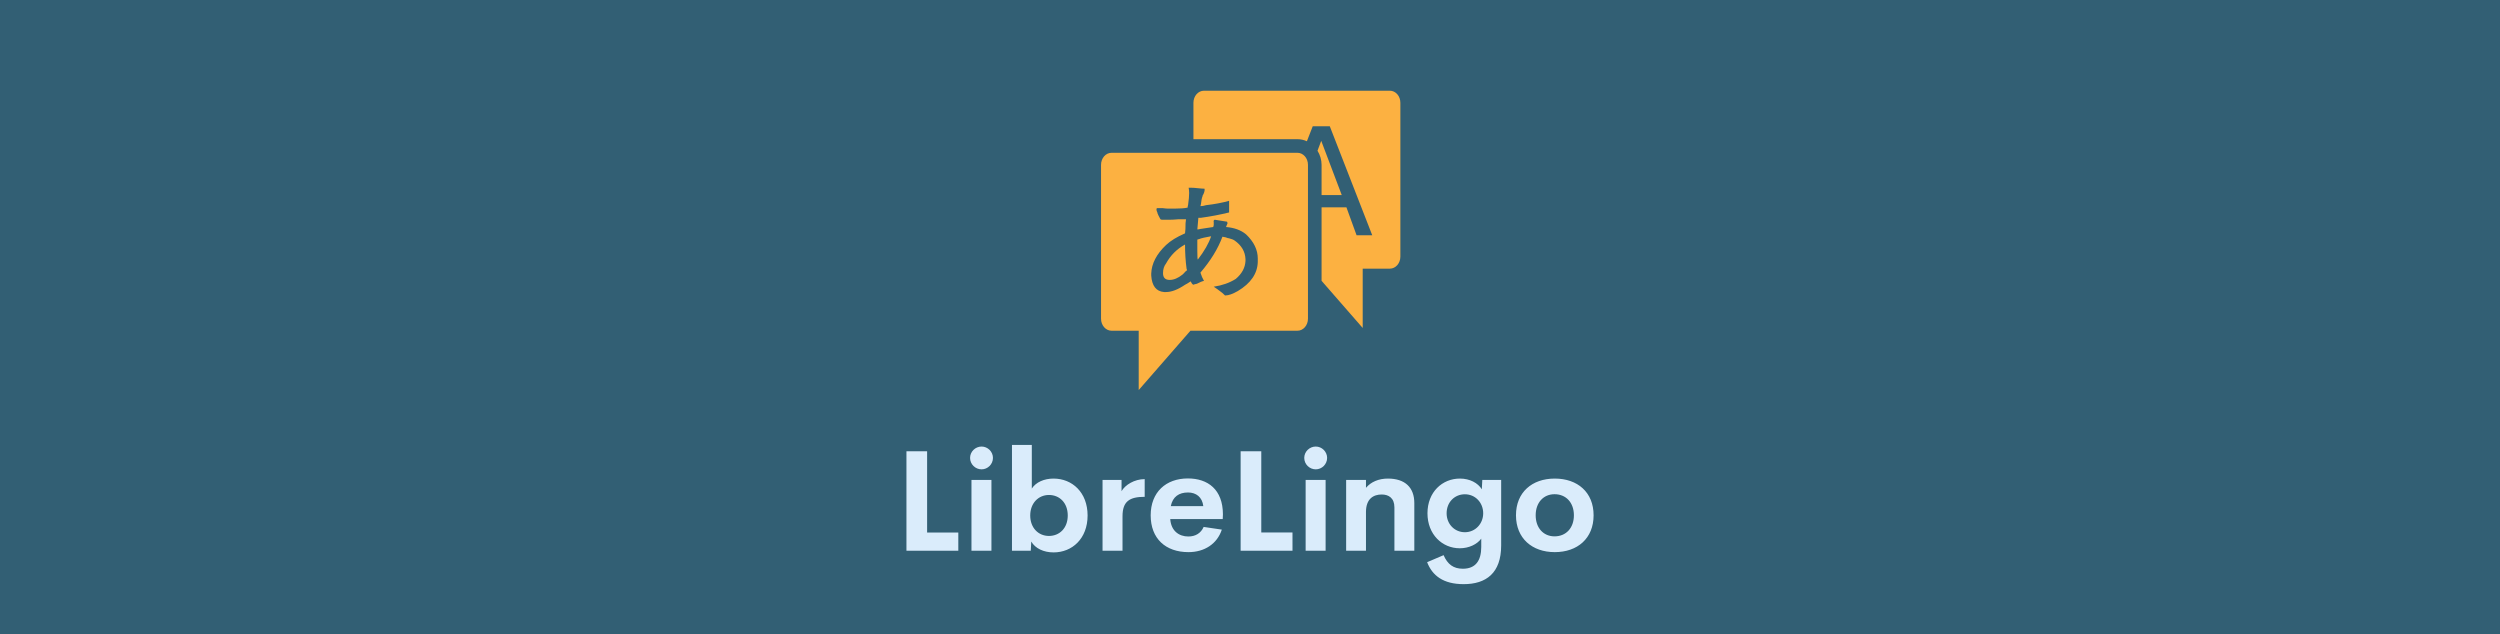 <?xml version="1.0" encoding="UTF-8" standalone="no"?>
<svg
   xmlns:dc="http://purl.org/dc/elements/1.1/"
   xmlns:cc="http://creativecommons.org/ns#"
   xmlns:rdf="http://www.w3.org/1999/02/22-rdf-syntax-ns#"
   xmlns:svg="http://www.w3.org/2000/svg"
   xmlns="http://www.w3.org/2000/svg"
   xmlns:sodipodi="http://sodipodi.sourceforge.net/DTD/sodipodi-0.dtd"
   xmlns:inkscape="http://www.inkscape.org/namespaces/inkscape"
   version="1.1"
   width="9460"
   height="2400"
   id="svg15"
   sodipodi:docname="logo_for_readme.svg"
   inkscape:version="0.92.4 5da689c313, 2019-01-14">
  <defs
     id="defs19" />
  <sodipodi:namedview
     pagecolor="#ffffff"
     bordercolor="#666666"
     borderopacity="1"
     objecttolerance="10"
     gridtolerance="10"
     guidetolerance="10"
     inkscape:pageopacity="0"
     inkscape:pageshadow="2"
     inkscape:window-width="1880"
     inkscape:window-height="997"
     id="namedview17"
     showgrid="false"
     fit-margin-top="0"
     fit-margin-left="0"
     fit-margin-right="0"
     fit-margin-bottom="0"
     inkscape:zoom="0.044074221"
     inkscape:cx="1151.1177"
     inkscape:cy="5647.8437"
     inkscape:window-x="20"
     inkscape:window-y="40"
     inkscape:window-maximized="0"
     inkscape:current-layer="svg15" />
  <rect
     width="9460"
     height="2400"
     id="rect2"
     x="0"
     y="0"
     style="fill:#325f74;stroke-width:1.623" />
  <g
     transform="matrix(9.44,0,0,9.44,3430,78.946)"
     id="g13">
    <defs
       id="SvgjsDefs5343" />
    <g
       id="SvgjsG5344"
       featureKey="yUUXwC-0"
       transform="matrix(2.727,0,0,2.727,72.545,22.545)"
       style="fill:#fcb141">
      <path
         d="M 17.129,2 C 16.272,2 15.582,2.791 15.582,3.773 V 9.125 h 15.289 c 0.504,0 0.97,0.114 1.389,0.305 l 0.857,-2.199 h 2.51 L 41.867,23.252 H 39.564 L 38.072,19.143 H 34.418 V 29.945 L 40.463,36.875 v -8.719 h 3.99 C 45.31,28.156 46,27.365 46,26.383 V 3.773 C 46,2.791 45.31,2 44.453,2 Z m 17.238,7.367 -0.549,1.457 c 0.382,0.616 0.6,1.339 0.6,2.074 v 4.441 h 2.965 z"
         style="fill:#fcb141;stroke-width:1.571"
         id="path5"
         inkscape:connector-curvature="0" />
      <path
         d="M 3.547,11.125 C 2.69,11.125 2,11.916 2,12.898 v 22.609 c 0,0.982 0.69,1.773 1.547,1.773 H 7.537 V 46 l 7.605,-8.719 h 15.729 c 0.857,0 1.547,-0.791 1.547,-1.773 V 12.898 c 0,-0.982 -0.69,-1.773 -1.547,-1.773 z M 14.875,16.26 h 0.377 c 0.251,0 0.577,0.023 0.979,0.07 0.452,0.048 0.778,0.072 0.979,0.072 0.05,0.19 1.88e-4,0.452 -0.15,0.785 -0.1,0.143 -0.15,0.26 -0.15,0.355 -0.1,0.238 -0.176,0.618 -0.227,1.141 -0.05,0.143 -0.074,0.24 -0.074,0.287 0.251,0 0.527,-0.049 0.828,-0.145 1.255,-0.143 2.383,-0.355 3.387,-0.641 v 1.711 c -1.355,0.333 -2.735,0.595 -4.141,0.785 h -0.377 c -0.05,0.475 -0.1,1.045 -0.15,1.711 0.1,0 0.252,-0.023 0.453,-0.07 0.853,-0.143 1.479,-0.238 1.881,-0.285 0,-0.048 0.026,-0.143 0.076,-0.285 v -0.428 c -0.05,-0.19 -1.87e-4,-0.31 0.15,-0.357 l 1.807,0.285 0.076,0.215 c -0.05,0.095 -0.126,0.285 -0.227,0.57 1.205,0.095 2.183,0.452 2.936,1.07 1.154,1.094 1.732,2.281 1.732,3.564 v 0.5 c -0.05,1.712 -1.028,3.138 -2.936,4.279 -0.753,0.428 -1.357,0.643 -1.809,0.643 h -0.074 L 19.844,31.736 c -0.552,-0.428 -0.978,-0.736 -1.279,-0.926 1.255,-0.19 2.333,-0.572 3.236,-1.143 0.903,-0.761 1.381,-1.64 1.432,-2.639 v -0.285 c -0.05,-1.094 -0.578,-1.998 -1.582,-2.711 -0.201,-0.143 -0.501,-0.26 -0.902,-0.355 h -0.076 c -0.201,-0.095 -0.477,-0.167 -0.828,-0.215 -0.652,1.759 -1.731,3.518 -3.236,5.277 0.151,0.475 0.325,0.88 0.525,1.213 -0.251,0.048 -0.601,0.19 -1.053,0.428 -0.251,0.048 -0.427,0.095 -0.527,0.143 -0.151,-0.095 -0.277,-0.26 -0.377,-0.498 -0.351,0.238 -0.627,0.403 -0.828,0.498 -1.054,0.713 -1.982,1.07 -2.785,1.07 H 11.262 C 10.107,31.499 9.479,30.692 9.379,29.17 v -0.285 c 0.05,-1.474 0.778,-2.878 2.184,-4.209 0.652,-0.618 1.581,-1.188 2.785,-1.711 0.05,-0.333 0.076,-0.832 0.076,-1.498 0.05,-0.428 0.074,-0.618 0.074,-0.57 h -1.129 c -0.552,0.048 -0.978,0.07 -1.279,0.07 h -1.129 c -0.05,0 -0.126,-0.023 -0.227,-0.07 l -0.301,-0.572 c -0.05,-0.143 -0.1,-0.26 -0.15,-0.355 v -0.072 c -0.151,-0.285 -0.177,-0.498 -0.076,-0.641 h 0.828 c 0.351,0.048 0.603,0.07 0.754,0.07 h 1.129 c 0.753,0 1.355,-0.047 1.807,-0.143 0,-0.095 0.024,-0.238 0.074,-0.428 0.1,-0.713 0.152,-1.283 0.152,-1.711 0,-0.285 -0.026,-0.547 -0.076,-0.785 z m 3.312,7.133 c -0.853,0.143 -1.455,0.285 -1.807,0.428 -0.05,10e-7 -0.126,0.023 -0.227,0.07 v 1.641 c 0,0.856 0.026,1.285 0.076,1.285 0.954,-1.236 1.606,-2.378 1.957,-3.424 z m -3.84,1.211 c -1.205,0.666 -2.133,1.594 -2.785,2.783 -0.301,0.38 -0.451,0.855 -0.451,1.426 0,0.666 0.326,0.998 0.979,0.998 0.602,0 1.228,-0.26 1.881,-0.783 0.05,-0.048 0.102,-0.095 0.152,-0.143 0.251,-0.285 0.425,-0.452 0.525,-0.5 l -0.074,-0.215 c -0.151,-1.141 -0.227,-2.33 -0.227,-3.566 z"
         style="fill:#fcb141;stroke-width:1.571"
         id="path7"
         inkscape:connector-curvature="0" />
    </g>
    <g
       id="SvgjsG5345"
       featureKey="edi7fj-0"
       transform="matrix(2.827,0,0,2.827,-5.162,155.865)"
       style="fill:#daecfb">
      <path
         d="M 4.756,17.412 H 9.18 V 20 H 1.826 V 5.889 H 4.756 V 17.412 Z M 12.48,8.457 c -0.889,0 -1.631,-0.723 -1.631,-1.621 0,-0.889 0.742,-1.611 1.631,-1.611 0.869,0 1.611,0.723 1.611,1.611 0,0.898 -0.742,1.621 -1.611,1.621 z M 11.045,20 V 9.961 h 2.832 V 20 Z M 22.686,9.766 c 2.637,0 4.824,1.953 4.824,5.234 0,3.281 -2.188,5.234 -4.824,5.234 -1.387,0 -2.598,-0.557 -3.164,-1.543 l -0.068,1.309 h -2.666 v -15 h 2.812 v 6.182 c 0.586,-0.908 1.758,-1.416 3.086,-1.416 z m -0.654,8.134 c 1.494,0 2.666,-1.103 2.666,-2.9 0,-1.807 -1.172,-2.91 -2.666,-2.91 -1.484,0 -2.656,1.152 -2.656,2.91 0,1.758 1.162,2.9 2.656,2.9 z m 10.293,-6.348 c 0.508,-0.889 1.826,-1.709 3.281,-1.709 v 2.51 c -2.129,0 -3.144,0.625 -3.144,2.754 V 20 h -2.832 V 9.961 h 2.695 v 1.592 z m 14.375,3.281 -0.029,0.674 h -7.441 c 0.117,1.67 1.23,2.471 2.568,2.471 1.006,0 1.787,-0.469 2.168,-1.357 l 2.578,0.381 c -0.664,2.031 -2.471,3.193 -4.727,3.193 -3.242,0 -5.361,-1.914 -5.361,-5.215 0,-3.301 2.178,-5.234 5.273,-5.234 2.842,0 4.961,1.572 4.971,5.088 z m -4.951,-3.096 c -1.279,0 -2.168,0.596 -2.441,1.934 h 4.609 c -0.146,-1.279 -1.016,-1.934 -2.168,-1.934 z m 10.391,5.674 h 4.424 V 20 h -7.354 V 5.889 h 2.93 V 17.412 Z M 59.863,8.457 c -0.889,0 -1.631,-0.723 -1.631,-1.621 0,-0.889 0.742,-1.611 1.631,-1.611 0.869,0 1.611,0.723 1.611,1.611 0,0.898 -0.742,1.621 -1.611,1.621 z M 58.428,20 V 9.961 h 2.832 V 20 Z M 70.098,9.766 c 2.412,0 3.74,1.25 3.74,3.477 v 6.758 h -2.822 v -6.152 c 0,-1.338 -0.83,-1.826 -1.797,-1.826 -1.162,0 -2.217,0.586 -2.236,2.441 v 5.537 h -2.812 V 9.961 h 2.812 v 1.113 c 0.703,-0.83 1.787,-1.309 3.115,-1.309 z m 13.379,0.195 h 2.676 v 9.287 c 0,3.906 -2.119,5.488 -5.322,5.488 -2.881,0 -4.443,-1.211 -5.176,-3.115 l 2.334,-0.996 c 0.566,1.299 1.387,1.924 2.734,1.924 1.777,0 2.607,-1.113 2.607,-3.096 v -1.172 c -0.586,0.801 -1.738,1.367 -3.047,1.367 -2.49,0 -4.58,-1.963 -4.58,-4.961 0,-3.008 2.1,-4.922 4.6,-4.922 1.406,0 2.559,0.625 3.106,1.523 z m -2.471,7.412 c 1.465,0 2.598,-1.191 2.598,-2.686 0,-1.504 -1.113,-2.695 -2.598,-2.695 -1.475,0 -2.588,1.143 -2.588,2.695 0,1.533 1.133,2.686 2.588,2.686 z m 12.744,2.822 c -3.193,0 -5.498,-1.943 -5.498,-5.225 0,-3.262 2.285,-5.205 5.498,-5.205 3.232,0 5.508,1.943 5.508,5.205 0,3.281 -2.285,5.225 -5.508,5.225 z m -0.029,-2.236 c 1.631,0 2.744,-1.191 2.744,-2.988 0,-1.797 -1.113,-2.988 -2.744,-2.988 -1.572,0 -2.676,1.191 -2.676,2.988 0,1.797 1.103,2.988 2.676,2.988 z"
         id="path10"
         inkscape:connector-curvature="0" />
    </g>
  </g>
</svg>
